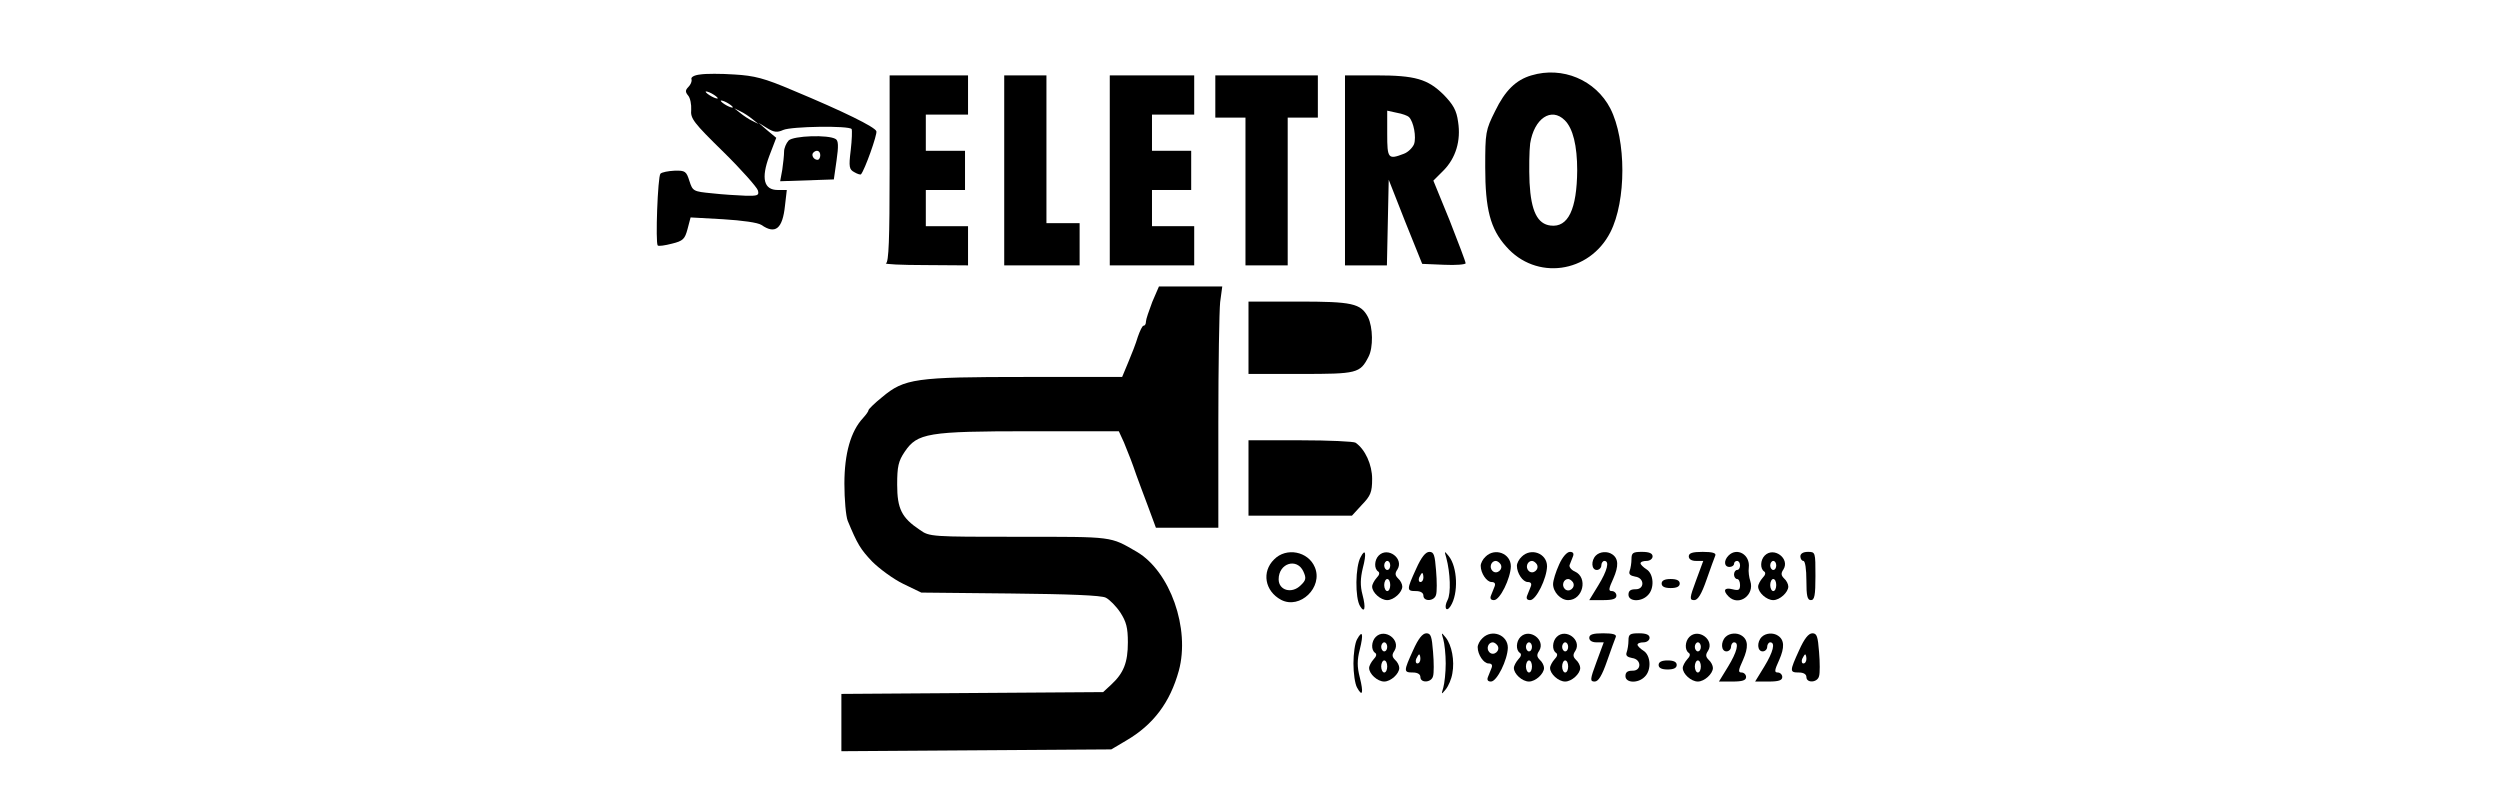 <?xml version="1.0" standalone="no"?>
<!DOCTYPE svg PUBLIC "-//W3C//DTD SVG 20010904//EN"
 "http://www.w3.org/TR/2001/REC-SVG-20010904/DTD/svg10.dtd">
<svg version="1.0" xmlns="http://www.w3.org/2000/svg"
 width="829pt" height="263pt" viewBox="0 0 829 263"
 preserveAspectRatio="xMidYMid meet">

<g transform="translate(0,263) scale(0.1,-0.1)"
fill="#000000" stroke="none">
<path d="M2322 2383 c-20 -2 -32 -9 -29 -16 2 -7 -3 -18 -10 -25 -11 -11 -11
-17 -1 -29 7 -8 11 -30 10 -47 -3 -29 8 -43 107 -140 60 -59 111 -117 114
-127 5 -17 0 -19 -41 -18 -26 1 -76 4 -111 8 -62 6 -64 7 -75 41 -10 32 -14
35 -49 34 -21 -1 -42 -5 -47 -10 -9 -9 -17 -230 -9 -238 3 -3 24 0 47 6 37 9
43 15 52 49 l10 38 108 -6 c64 -4 115 -11 127 -19 46 -32 70 -13 78 64 l6 52
-30 0 c-46 0 -56 38 -28 113 l23 60 -30 25 -29 25 29 -18 c23 -14 33 -15 53
-6 27 12 219 15 227 3 2 -4 1 -36 -3 -70 -7 -56 -5 -64 12 -73 10 -6 20 -9 22
-7 12 13 55 133 51 143 -5 14 -108 65 -276 135 -96 41 -128 49 -195 53 -44 3
-95 3 -113 0z m58 -79 c0 -2 -9 0 -20 6 -11 6 -20 13 -20 16 0 2 9 0 20 -6 11
-6 20 -13 20 -16z m50 -30 c0 -2 -9 0 -20 6 -11 6 -20 13 -20 16 0 2 9 0 20
-6 11 -6 20 -13 20 -16z m65 -39 l20 -16 -20 10 c-11 5 -29 17 -40 26 l-20 16
20 -10 c11 -5 29 -17 40 -26z"/>
<path d="M5078 2380 c-51 -15 -87 -50 -120 -118 -32 -64 -33 -71 -33 -187 0
-138 17 -204 69 -262 99 -114 276 -90 346 47 53 104 53 306 0 410 -49 95 -159
141 -262 110z m111 -149 c27 -27 41 -84 41 -166 -1 -129 -30 -190 -88 -183
-44 5 -65 48 -70 142 -2 47 -1 105 2 130 13 83 70 122 115 77z"/>
<path d="M2950 2071 c0 -238 -3 -310 -12 -314 -7 -3 51 -6 130 -6 l142 -1 0
65 0 65 -70 0 -70 0 0 60 0 60 65 0 65 0 0 65 0 65 -65 0 -65 0 0 60 0 60 70
0 70 0 0 65 0 65 -130 0 -130 0 0 -309z"/>
<path d="M3330 2065 l0 -315 125 0 125 0 0 70 0 70 -55 0 -55 0 0 245 0 245
-70 0 -70 0 0 -315z"/>
<path d="M3680 2065 l0 -315 140 0 140 0 0 65 0 65 -70 0 -70 0 0 60 0 60 65
0 65 0 0 65 0 65 -65 0 -65 0 0 60 0 60 70 0 70 0 0 65 0 65 -140 0 -140 0 0
-315z"/>
<path d="M4030 2310 l0 -70 50 0 50 0 0 -245 0 -245 70 0 70 0 0 245 0 245 50
0 50 0 0 70 0 70 -170 0 -170 0 0 -70z"/>
<path d="M4460 2065 l0 -315 70 0 69 0 3 142 3 142 55 -140 56 -139 72 -3 c40
-2 72 1 72 5 0 5 -24 68 -53 142 l-54 132 33 33 c41 41 59 99 49 162 -5 38
-16 57 -48 90 -53 52 -94 64 -224 64 l-103 0 0 -315z m212 177 c16 -16 25 -67
17 -90 -5 -12 -20 -27 -34 -32 -52 -20 -55 -16 -55 66 l0 77 32 -7 c18 -3 36
-10 40 -14z"/>
<path d="M2615 2164 c-8 -9 -15 -25 -15 -37 0 -12 -3 -39 -6 -60 l-7 -38 89 3
89 3 9 63 c7 48 6 66 -3 71 -24 15 -140 11 -156 -5z m105 -49 c0 -8 -4 -15 -9
-15 -13 0 -22 16 -14 24 11 11 23 6 23 -9z"/>
<path d="M3821 1629 c-11 -29 -21 -58 -21 -65 0 -8 -3 -14 -8 -14 -4 0 -12
-17 -19 -37 -6 -21 -21 -59 -32 -85 l-20 -48 -320 0 c-366 0 -402 -5 -476 -67
-25 -20 -45 -40 -45 -43 0 -4 -8 -15 -18 -26 -41 -44 -62 -118 -62 -218 0 -52
5 -108 11 -123 32 -77 42 -94 81 -135 24 -24 70 -58 103 -74 l60 -29 295 -3
c193 -2 303 -6 317 -14 12 -6 34 -28 48 -49 20 -31 25 -51 25 -99 0 -67 -14
-102 -55 -140 l-27 -25 -434 -3 -434 -3 0 -95 0 -95 448 3 447 3 49 29 c91 53
146 127 175 232 38 140 -29 329 -139 394 -90 52 -75 50 -391 50 -291 0 -297 0
-329 23 -60 40 -75 70 -75 150 0 60 4 78 25 109 42 62 76 68 416 68 l294 0 17
-37 c18 -44 27 -67 41 -108 6 -16 23 -63 38 -102 l27 -73 104 0 103 0 0 348
c0 191 3 371 6 400 l7 52 -105 0 -105 0 -22 -51z"/>
<path d="M4140 1510 l0 -120 173 0 c187 0 197 2 225 57 16 30 15 98 -2 132
-24 45 -52 51 -231 51 l-165 0 0 -120z"/>
<path d="M4140 1045 l0 -125 171 0 172 0 33 36 c29 30 34 42 34 86 0 47 -23
98 -55 120 -5 4 -88 8 -182 8 l-173 0 0 -125z"/>
<path d="M4225 775 c-42 -41 -31 -105 23 -134 63 -33 140 42 112 108 -22 53
-95 67 -135 26z m97 -40 c10 -22 9 -29 -9 -46 -29 -29 -73 -17 -73 20 0 54 61
72 82 26z"/>
<path d="M4512 783 c-18 -32 -19 -136 -2 -163 15 -25 20 -7 8 38 -8 30 -7 54
1 88 13 49 9 68 -7 37z"/>
<path d="M4572 788 c-15 -15 -16 -44 -2 -53 6 -4 4 -12 -5 -21 -8 -9 -15 -22
-15 -29 0 -20 28 -45 50 -45 22 0 50 26 50 45 0 8 -6 20 -14 27 -10 10 -11 17
-2 30 22 36 -32 76 -62 46z m38 -33 c0 -8 -4 -15 -10 -15 -5 0 -10 7 -10 15 0
8 5 15 10 15 6 0 10 -7 10 -15z m0 -65 c0 -11 -4 -20 -10 -20 -5 0 -10 9 -10
20 0 11 5 20 10 20 6 0 10 -9 10 -20z"/>
<path d="M4696 744 c-32 -70 -32 -74 -1 -74 16 0 25 -6 25 -15 0 -21 37 -19
42 3 3 9 3 45 0 80 -4 51 -7 62 -22 62 -13 0 -27 -18 -44 -56z m24 -29 c0 -8
-4 -15 -10 -15 -5 0 -7 7 -4 15 4 8 8 15 10 15 2 0 4 -7 4 -15z"/>
<path d="M4796 780 c13 -49 16 -118 4 -140 -13 -25 -4 -42 10 -20 27 42 23
130 -6 166 -15 18 -15 18 -8 -6z"/>
<path d="M4926 784 c-9 -8 -16 -22 -16 -30 0 -25 20 -54 36 -54 10 0 14 -5 10
-15 -3 -8 -9 -22 -12 -30 -4 -10 0 -15 10 -15 20 0 55 72 56 112 0 43 -53 63
-84 32z m50 -25 c10 -17 -13 -36 -27 -22 -12 12 -4 33 11 33 5 0 12 -5 16 -11z"/>
<path d="M5046 784 c-9 -8 -16 -22 -16 -30 0 -25 20 -54 36 -54 10 0 14 -5 10
-15 -3 -8 -9 -22 -12 -30 -4 -10 0 -15 10 -15 20 0 55 72 56 112 0 43 -53 63
-84 32z m50 -25 c10 -17 -13 -36 -27 -22 -12 12 -4 33 11 33 5 0 12 -5 16 -11z"/>
<path d="M5170 758 c-11 -24 -20 -53 -20 -65 0 -26 25 -53 50 -53 49 0 67 75
22 95 -12 5 -20 16 -17 22 3 7 8 20 11 28 4 10 0 15 -10 15 -10 0 -25 -17 -36
-42z m46 -59 c10 -17 -13 -36 -27 -22 -12 12 -4 33 11 33 5 0 12 -5 16 -11z"/>
<path d="M5292 788 c-17 -17 -15 -48 3 -48 8 0 15 7 15 15 0 8 5 15 10 15 18
0 10 -32 -20 -81 l-30 -49 45 0 c33 0 45 4 45 15 0 8 -7 15 -15 15 -12 0 -11
7 5 42 18 41 17 66 -4 80 -16 11 -41 9 -54 -4z"/>
<path d="M5410 776 c0 -13 -3 -31 -6 -39 -4 -11 2 -16 18 -19 32 -4 32 -43 1
-42 -16 0 -23 -5 -23 -18 0 -23 42 -25 64 -2 23 22 20 71 -4 86 -11 7 -20 16
-20 20 0 5 9 8 20 8 11 0 20 7 20 15 0 10 -11 15 -35 15 -30 0 -35 -3 -35 -24z"/>
<path d="M5600 785 c0 -9 9 -15 24 -15 l24 0 -24 -65 c-22 -59 -22 -65 -6 -65
12 0 24 19 41 68 13 37 26 73 29 80 3 8 -9 12 -42 12 -34 0 -46 -4 -46 -15z"/>
<path d="M5732 788 c-17 -17 -15 -38 3 -38 8 0 15 5 15 10 0 6 5 10 10 10 6 0
10 -7 10 -15 0 -8 -4 -15 -10 -15 -5 0 -10 -7 -10 -15 0 -8 5 -15 10 -15 6 0
10 -9 10 -20 0 -17 -5 -19 -25 -14 -27 7 -33 -4 -13 -24 34 -34 87 5 72 51 -4
12 -7 32 -5 45 5 43 -39 68 -67 40z"/>
<path d="M5852 788 c-15 -15 -16 -44 -2 -53 6 -4 4 -12 -5 -21 -8 -9 -15 -22
-15 -29 0 -20 28 -45 50 -45 22 0 50 26 50 45 0 8 -6 20 -14 27 -10 10 -11 17
-2 30 22 36 -32 76 -62 46z m38 -33 c0 -8 -4 -15 -10 -15 -5 0 -10 7 -10 15 0
8 5 15 10 15 6 0 10 -7 10 -15z m0 -65 c0 -11 -4 -20 -10 -20 -5 0 -10 9 -10
20 0 11 5 20 10 20 6 0 10 -9 10 -20z"/>
<path d="M5970 785 c0 -8 5 -15 10 -15 6 0 10 -28 10 -65 0 -51 3 -65 15 -65
12 0 15 16 15 80 0 79 0 80 -25 80 -16 0 -25 -6 -25 -15z"/>
<path d="M5510 695 c0 -10 10 -15 30 -15 20 0 30 5 30 15 0 10 -10 15 -30 15
-20 0 -30 -5 -30 -15z"/>
<path d="M4500 510 c-7 -12 -12 -48 -12 -80 0 -32 5 -68 12 -80 18 -33 22 -18
9 34 -9 35 -9 57 0 92 13 52 9 67 -9 34z"/>
<path d="M4562 518 c-15 -15 -16 -44 -2 -53 6 -4 4 -12 -5 -21 -8 -9 -15 -22
-15 -29 0 -20 28 -45 50 -45 22 0 50 26 50 45 0 8 -6 20 -14 27 -10 10 -11 17
-2 30 22 36 -32 76 -62 46z m38 -33 c0 -8 -4 -15 -10 -15 -5 0 -10 7 -10 15 0
8 5 15 10 15 6 0 10 -7 10 -15z m0 -65 c0 -11 -4 -20 -10 -20 -5 0 -10 9 -10
20 0 11 5 20 10 20 6 0 10 -9 10 -20z"/>
<path d="M4686 474 c-32 -70 -32 -74 -1 -74 16 0 25 -6 25 -15 0 -21 37 -19
42 3 3 9 3 45 0 80 -4 51 -7 62 -22 62 -13 0 -27 -18 -44 -56z m24 -29 c0 -8
-4 -15 -10 -15 -5 0 -7 7 -4 15 4 8 8 15 10 15 2 0 4 -7 4 -15z"/>
<path d="M4786 510 c4 -14 8 -50 8 -80 0 -30 -4 -66 -8 -80 -7 -24 -7 -24 8
-6 9 11 19 34 22 53 8 42 -2 94 -22 119 -15 18 -15 18 -8 -6z"/>
<path d="M4916 514 c-9 -8 -16 -22 -16 -30 0 -25 20 -54 36 -54 10 0 14 -5 10
-15 -3 -8 -9 -22 -12 -30 -4 -10 0 -15 10 -15 20 0 55 72 56 112 0 43 -53 63
-84 32z m50 -25 c10 -17 -13 -36 -27 -22 -12 12 -4 33 11 33 5 0 12 -5 16 -11z"/>
<path d="M5042 518 c-15 -15 -16 -44 -2 -53 6 -4 4 -12 -5 -21 -8 -9 -15 -22
-15 -29 0 -20 28 -45 50 -45 22 0 50 26 50 45 0 8 -6 20 -14 27 -10 10 -11 17
-2 30 22 36 -32 76 -62 46z m38 -33 c0 -8 -4 -15 -10 -15 -5 0 -10 7 -10 15 0
8 5 15 10 15 6 0 10 -7 10 -15z m0 -65 c0 -11 -4 -20 -10 -20 -5 0 -10 9 -10
20 0 11 5 20 10 20 6 0 10 -9 10 -20z"/>
<path d="M5162 518 c-15 -15 -16 -44 -2 -53 6 -4 4 -12 -5 -21 -8 -9 -15 -22
-15 -29 0 -20 28 -45 50 -45 22 0 50 26 50 45 0 8 -6 20 -14 27 -10 10 -11 17
-2 30 22 36 -32 76 -62 46z m38 -33 c0 -8 -4 -15 -10 -15 -5 0 -10 7 -10 15 0
8 5 15 10 15 6 0 10 -7 10 -15z m0 -65 c0 -11 -4 -20 -10 -20 -5 0 -10 9 -10
20 0 11 5 20 10 20 6 0 10 -9 10 -20z"/>
<path d="M5270 515 c0 -9 9 -15 24 -15 l24 0 -24 -65 c-22 -59 -22 -65 -6 -65
12 0 24 19 41 68 13 37 26 73 29 80 3 8 -9 12 -42 12 -34 0 -46 -4 -46 -15z"/>
<path d="M5400 506 c0 -13 -3 -31 -6 -39 -4 -11 2 -16 18 -19 32 -4 32 -43 1
-42 -16 0 -23 -5 -23 -18 0 -23 42 -25 64 -2 23 22 20 71 -4 86 -11 7 -20 16
-20 20 0 5 9 8 20 8 11 0 20 7 20 15 0 10 -11 15 -35 15 -30 0 -35 -3 -35 -24z"/>
<path d="M5602 518 c-15 -15 -16 -44 -2 -53 6 -4 4 -12 -5 -21 -8 -9 -15 -22
-15 -29 0 -20 28 -45 50 -45 22 0 50 26 50 45 0 8 -6 20 -14 27 -10 10 -11 17
-2 30 22 36 -32 76 -62 46z m38 -33 c0 -8 -4 -15 -10 -15 -5 0 -10 7 -10 15 0
8 5 15 10 15 6 0 10 -7 10 -15z m0 -65 c0 -11 -4 -20 -10 -20 -5 0 -10 9 -10
20 0 11 5 20 10 20 6 0 10 -9 10 -20z"/>
<path d="M5722 518 c-17 -17 -15 -48 3 -48 8 0 15 7 15 15 0 8 5 15 10 15 18
0 10 -32 -20 -81 l-30 -49 45 0 c33 0 45 4 45 15 0 8 -7 15 -15 15 -12 0 -11
7 5 42 18 41 17 66 -4 80 -16 11 -41 9 -54 -4z"/>
<path d="M5842 518 c-17 -17 -15 -48 3 -48 8 0 15 7 15 15 0 8 5 15 10 15 18
0 10 -32 -20 -81 l-30 -49 45 0 c33 0 45 4 45 15 0 8 -7 15 -15 15 -12 0 -11
7 5 42 18 41 17 66 -4 80 -16 11 -41 9 -54 -4z"/>
<path d="M5966 474 c-32 -70 -32 -74 -1 -74 16 0 25 -6 25 -15 0 -21 37 -19
42 3 3 9 3 45 0 80 -4 51 -7 62 -22 62 -13 0 -27 -18 -44 -56z m24 -29 c0 -8
-4 -15 -10 -15 -5 0 -7 7 -4 15 4 8 8 15 10 15 2 0 4 -7 4 -15z"/>
<path d="M5500 425 c0 -10 10 -15 30 -15 20 0 30 5 30 15 0 10 -10 15 -30 15
-20 0 -30 -5 -30 -15z"/>
</g>
</svg>

